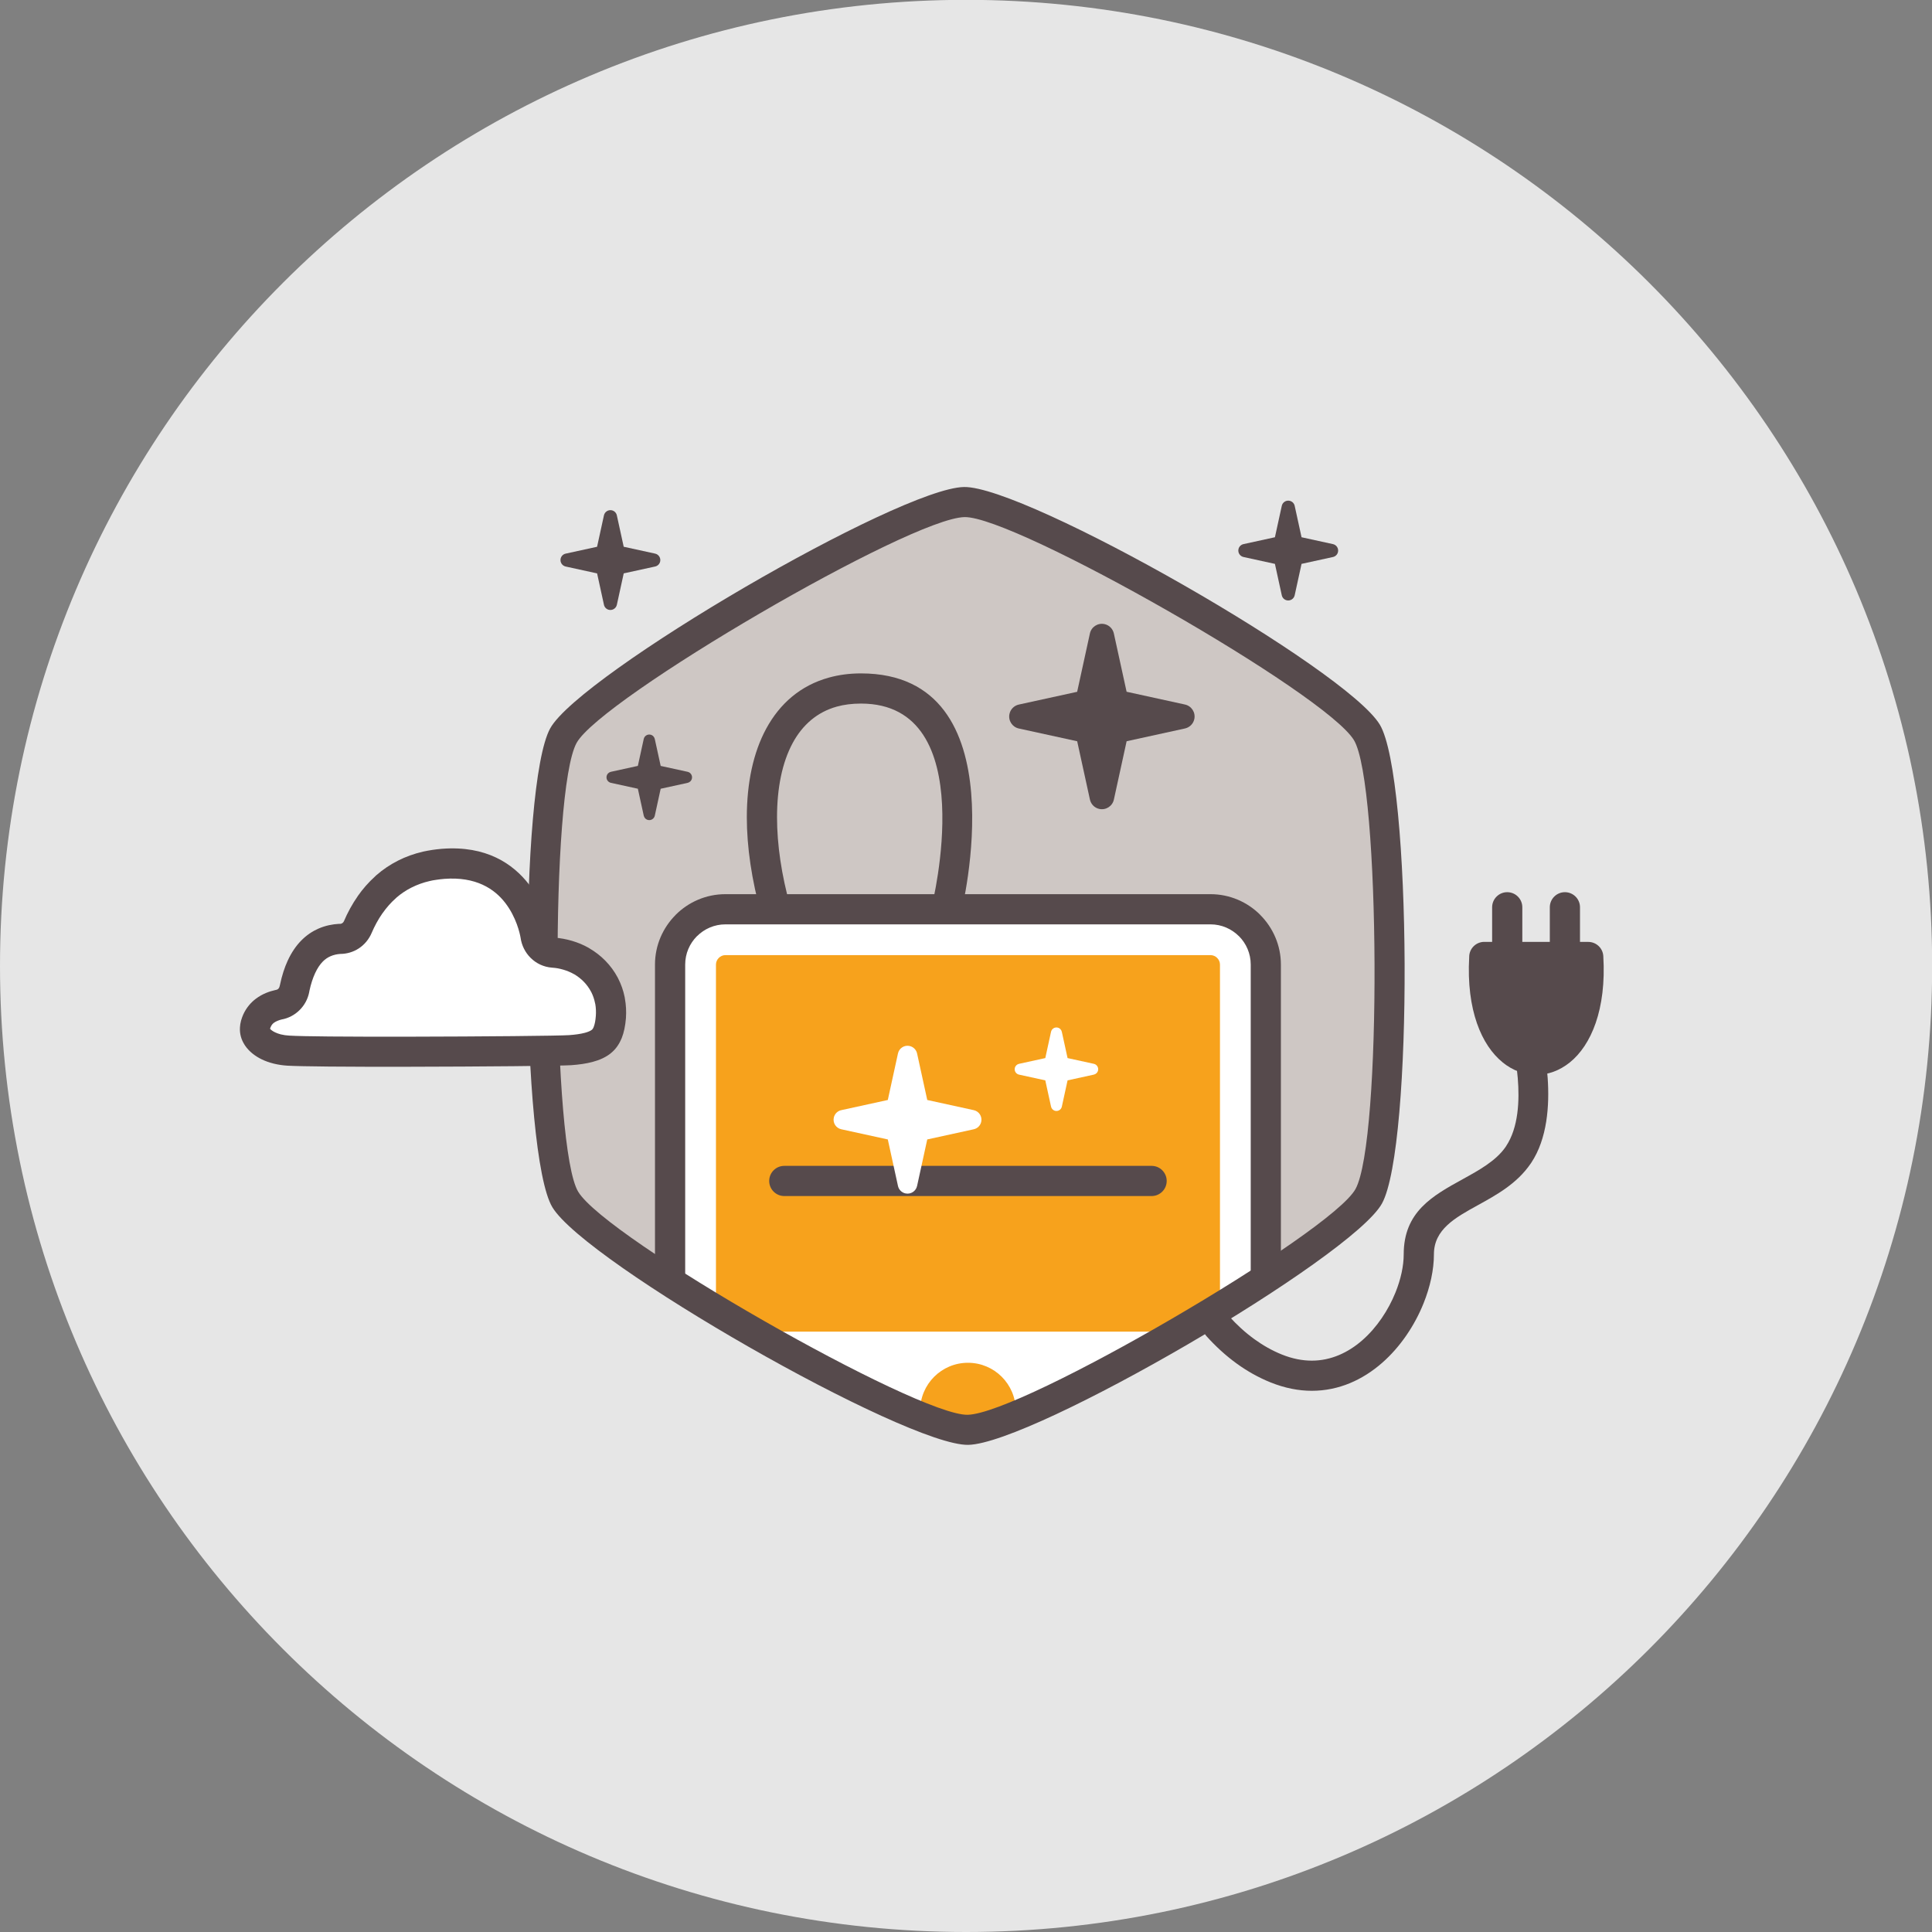 <?xml version="1.0" encoding="UTF-8" standalone="no"?>
<!-- Creator: CorelDRAW X7 -->

<svg
   xmlns:dc="http://purl.org/dc/elements/1.1/"
   xmlns:cc="http://creativecommons.org/ns#"
   xmlns:rdf="http://www.w3.org/1999/02/22-rdf-syntax-ns#"
   xmlns:svg="http://www.w3.org/2000/svg"
   xmlns="http://www.w3.org/2000/svg"
   xmlns:sodipodi="http://sodipodi.sourceforge.net/DTD/sodipodi-0.dtd"
   xmlns:inkscape="http://www.inkscape.org/namespaces/inkscape"
   xml:space="preserve"
   width="400px"
   height="400px"
   version="1.1"
   style="shape-rendering:geometricPrecision; text-rendering:geometricPrecision; image-rendering:optimizeQuality; fill-rule:evenodd; clip-rule:evenodd"
   viewBox="0 0 400 400"
   id="svg2"
   inkscape:version="0.91 r13725"
   sodipodi:docname="sart_print.svg"><rect x="0" y="0" width="400" height="400" fill="#808080" stroke="none"/><sodipodi:namedview
     pagecolor="#ffffff"
     bordercolor="#666666"
     borderopacity="1"
     objecttolerance="10"
     gridtolerance="10"
     guidetolerance="10"
     inkscape:pageopacity="0"
     inkscape:pageshadow="2"
     inkscape:window-width="2304"
     inkscape:window-height="1233"
     id="namedview67"
     showgrid="false"
     inkscape:zoom="1.18"
     inkscape:cx="239.29884"
     inkscape:cy="263.16872"
     inkscape:window-x="-8"
     inkscape:window-y="-8"
     inkscape:window-maximized="1"
     inkscape:current-layer="Layer_x0020_1" /><defs
     id="defs4"><style
       type="text/css"
       id="style6"><![CDATA[
    .fil3 {fill:none}
    .fil7 {fill:#564A4C}
    .fil1 {fill:#CEC7C4}
    .fil0 {fill:#E6E6E6}
    .fil5 {fill:#F7A21C}
    .fil2 {fill:white}
    .fil4 {fill:#564A4C;fill-rule:nonzero}
    .fil6 {fill:white;fill-rule:nonzero}
   ]]></style><clipPath
       id="id0"><path
         d="M283 152c6,10 6,85 0,96 -5,10 -70,48 -83,48 -11,0 -77,-37 -83,-48 -6,-10 -6,-85 0,-96 5,-10 70,-48 83,-48 11,0 77,37 83,48z"
         id="path9" /></clipPath><clipPath
       id="clipPath3554"
       clipPathUnits="userSpaceOnUse"><path
         style="clip-rule:evenodd"
         inkscape:connector-curvature="0"
         id="path3556"
         d="M 67.913,59.605 C 69.354,57.221 69.448,39.175 68.007,36.557 66.663,34.117 51.082,25.013 48.093,24.952 45.309,24.896 29.633,33.837 28.087,36.395 c -1.441,2.383 -1.535,20.429 -0.093,23.048 1.344,2.44 16.925,11.544 19.913,11.605 2.784,0.056 18.46,-8.885 20.006,-11.443" /></clipPath></defs><g
     id="Layer_x0020_1"><g
       transform="matrix(4.167,0,0,-4.167,0,400)"
       inkscape:label="wizard_icon"
       id="g3544"><path
         inkscape:connector-curvature="0"
         id="path3546"
         style="fill:#e6e6e6;fill-opacity:1;fill-rule:evenodd;stroke:none"
         d="m 48,96 c 26.51,0 48,-21.49 48,-48 C 96,21.49 74.51,0 48,0 21.49,0 0,21.49 0,48 0,74.51 21.49,96 48,96" /><path
         inkscape:connector-curvature="0"
         id="path3548"
         style="fill:#cec7c4;fill-opacity:1;fill-rule:evenodd;stroke:none"
         d="M 67.913,59.605 C 69.354,57.221 69.448,39.175 68.007,36.557 66.663,34.117 51.082,25.013 48.093,24.952 45.309,24.896 29.633,33.837 28.087,36.395 c -1.441,2.383 -1.535,20.429 -0.093,23.048 1.344,2.44 16.925,11.544 19.913,11.605 2.784,0.056 18.46,-8.885 20.006,-11.443" /><g
         id="g3550"><g
           clip-path="url(#clipPath3554)"
           id="g3552"><g
             id="g3558"><path
               inkscape:connector-curvature="0"
               id="path3560"
               style="fill:#ffffff;fill-opacity:1;fill-rule:evenodd;stroke:none"
               d="m 48.093,50.815 -12.052,0 c -1.511,0 -2.747,-1.236 -2.747,-2.747 l 0,-26.646 c 0,-0.705 0.577,-1.282 1.282,-1.282 l 4.44,0 c 0.704,0 0.578,1.286 1.282,1.282 l 15.591,0 c 0.704,0.004 0.578,-1.282 1.282,-1.282 l 4.44,0 c 0.705,0 1.282,0.577 1.282,1.282 l 0,26.646 c 0,1.511 -1.236,2.747 -2.747,2.747 l -12.052,0 z" /><path
               inkscape:connector-curvature="0"
               id="path3562"
               style="fill:#564a4c;fill-opacity:1;fill-rule:nonzero;stroke:none"
               d="m 48.093,50.065 -12.052,0 c -0.548,0 -1.048,-0.225 -1.41,-0.587 l -0.003,0 C 34.268,49.117 34.044,48.618 34.044,48.068 l 0,-26.646 c 0,-0.147 0.059,-0.281 0.154,-0.375 l 0.003,0 c 0.096,-0.096 0.23,-0.157 0.375,-0.157 l 4.44,0 c 0.13,0 -0.086,0.099 -0.042,0.197 l 0,0.003 c 0.244,0.542 0.489,1.084 1.324,1.079 l 0,0.003 15.591,0 0,-0.003 c 0.836,0.004 1.08,-0.538 1.324,-1.079 l 0,-0.003 c 0.044,-0.098 -0.173,-0.197 -0.042,-0.197 l 4.44,0 c 0.146,0 0.279,0.06 0.375,0.157 l 0.003,0 c 0.095,0.095 0.154,0.228 0.154,0.375 l 0,26.646 c 0,0.55 -0.224,1.05 -0.584,1.41 l -0.003,0 c -0.362,0.362 -0.862,0.587 -1.41,0.587 l -12.052,0 z m -12.052,1.5 12.052,0 12.052,0 c 0.962,0 1.837,-0.394 2.47,-1.027 l -0.001,-0.002 c 0.634,-0.635 1.028,-1.509 1.028,-2.469 l 0,-26.646 c 0,-0.557 -0.229,-1.065 -0.598,-1.434 l 0.001,-0.001 c -0.368,-0.368 -0.876,-0.597 -1.435,-0.597 l -4.44,0 c -0.833,0 -1.078,0.542 -1.322,1.085 l -0.001,-6e-4 c -0.045,0.1 0.177,0.202 0.044,0.201 l -0.003,-0.003 -15.591,0 -0.003,0.003 c -0.134,8e-4 0.089,-0.101 0.044,-0.201 l -0.001,6e-4 c -0.244,-0.543 -0.49,-1.085 -1.322,-1.085 l -4.44,0 c -0.559,0 -1.068,0.229 -1.435,0.597 l 0.001,0.001 c -0.369,0.369 -0.598,0.877 -0.598,1.434 l 0,26.646 c 0,0.96 0.394,1.834 1.028,2.469 l -0.001,0.002 c 0.633,0.633 1.508,1.027 2.47,1.027" /><path
               inkscape:connector-curvature="0"
               id="path3564"
               style="fill:#f7a21c;fill-opacity:1;fill-rule:evenodd;stroke:none"
               d="m 60.615,32.615 0,0.009 0,13.127 0,2.317 c 0,0.254 -0.216,0.469 -0.469,0.469 l -24.104,0 c -0.254,0 -0.469,-0.215 -0.469,-0.469 l 0,-2.317 0,-13.127 0,-0.009 0,-2.317 c 0,-0.254 0.216,-0.469 0.469,-0.469 l 24.104,0 c 0.254,0 0.469,0.215 0.469,0.469 l 0,2.317 z" /><path
               inkscape:connector-curvature="0"
               id="path3566"
               style="fill:#f7a21c;fill-opacity:1;fill-rule:evenodd;stroke:none"
               d="m 48.093,28.282 c 1.312,0 2.375,-1.063 2.375,-2.375 0,-1.312 -1.063,-2.375 -2.375,-2.375 -1.312,0 -2.375,1.063 -2.375,2.375 0,1.312 1.063,2.375 2.375,2.375" /><path
               inkscape:connector-curvature="0"
               id="path3568"
               style="fill:#564a4c;fill-opacity:1;fill-rule:nonzero;stroke:none"
               d="m 46.301,50.99 c 0.007,0.029 2.514,10.045 -3.523,10.045 -0.445,0 -0.846,-0.052 -1.204,-0.152 -0.973,-0.271 -1.7,-0.906 -2.187,-1.804 -0.522,-0.964 -0.78,-2.233 -0.78,-3.694 0,-1.357 0.221,-2.862 0.658,-4.431 l -1.441,-0.399 c -0.476,1.709 -0.718,3.35 -0.718,4.829 0,1.702 0.318,3.213 0.962,4.402 0.681,1.256 1.713,2.149 3.106,2.537 0.497,0.139 1.032,0.211 1.602,0.211 7.963,0 4.984,-11.863 4.976,-11.896 l -1.453,0.351 z" /><path
               inkscape:connector-curvature="0"
               id="path3570"
               style="fill:#564a4c;fill-opacity:1;fill-rule:nonzero;stroke:none"
               d="m 38.968,36.566 c -0.414,0 -0.75,0.336 -0.75,0.75 0,0.414 0.336,0.75 0.75,0.75 l 18.25,0 c 0.414,0 0.75,-0.336 0.75,-0.75 0,-0.414 -0.336,-0.75 -0.75,-0.75 l -18.25,0 z" /><path
               inkscape:connector-curvature="0"
               id="path3572"
               style="fill:#ffffff;fill-opacity:1;fill-rule:nonzero;stroke:none"
               d="m 46.071,41.339 2.31,-0.505 c 0.263,-0.056 0.429,-0.315 0.372,-0.577 -0.042,-0.194 -0.194,-0.336 -0.377,-0.374 l -2.305,-0.504 -0.505,-2.31 c -0.057,-0.263 -0.315,-0.429 -0.578,-0.372 -0.194,0.042 -0.336,0.195 -0.373,0.377 l -0.504,2.305 -2.311,0.505 c -0.263,0.057 -0.429,0.315 -0.372,0.578 0.042,0.194 0.194,0.336 0.377,0.373 l 2.306,0.504 0.505,2.311 c 0.056,0.263 0.315,0.429 0.577,0.372 0.194,-0.042 0.336,-0.195 0.374,-0.377 l 0.504,-2.306 z" /><path
               inkscape:connector-curvature="0"
               id="path3574"
               style="fill:#ffffff;fill-opacity:1;fill-rule:nonzero;stroke:none"
               d="m 53.043,43.421 1.305,-0.285 c 0.148,-0.032 0.242,-0.178 0.21,-0.326 -0.024,-0.11 -0.11,-0.19 -0.213,-0.211 L 53.043,42.314 52.758,41.009 c -0.032,-0.148 -0.178,-0.242 -0.326,-0.21 -0.11,0.024 -0.19,0.11 -0.211,0.213 l -0.285,1.302 -1.305,0.285 c -0.148,0.032 -0.242,0.178 -0.21,0.326 0.024,0.11 0.11,0.19 0.213,0.211 l 1.302,0.285 0.285,1.305 c 0.032,0.148 0.178,0.242 0.326,0.21 0.11,-0.024 0.19,-0.11 0.211,-0.213 l 0.285,-1.302 z" /></g></g></g><path
         inkscape:connector-curvature="0"
         id="path3576"
         style="fill:#564a4c;fill-opacity:1;fill-rule:nonzero;stroke:none"
         d="m 68.555,59.991 c 0.793,-1.31 1.212,-6.608 1.234,-11.875 0.021,-5.223 -0.346,-10.505 -1.125,-11.92 -0.741,-1.344 -5.119,-4.358 -9.669,-7.01 -4.509,-2.627 -9.266,-4.949 -10.886,-4.982 -1.537,-0.031 -6.334,2.252 -10.903,4.866 -4.532,2.592 -8.922,5.552 -9.76,6.938 -0.792,1.31 -1.212,6.608 -1.234,11.875 -0.021,5.223 0.346,10.505 1.125,11.92 0.741,1.345 5.119,4.358 9.669,7.01 4.509,2.627 9.266,4.949 10.886,4.982 1.537,0.031 6.334,-2.252 10.903,-4.866 4.532,-2.592 8.922,-5.552 9.76,-6.938 z M 68.294,48.111 c -0.02,5.043 -0.369,10.026 -1.023,11.107 -0.703,1.162 -4.868,3.921 -9.221,6.41 -4.381,2.506 -8.872,4.698 -10.129,4.672 -1.357,-0.028 -5.83,-2.257 -10.165,-4.783 -4.358,-2.539 -8.499,-5.332 -9.107,-6.436 -0.657,-1.193 -0.964,-6.181 -0.944,-11.194 0.021,-5.043 0.369,-10.026 1.023,-11.107 0.703,-1.162 4.868,-3.921 9.221,-6.41 4.381,-2.506 8.872,-4.697 10.129,-4.672 1.357,0.028 5.83,2.257 10.165,4.783 4.358,2.539 8.499,5.332 9.107,6.436 0.657,1.193 0.964,6.181 0.944,11.194" /><path
         inkscape:connector-curvature="0"
         id="path3578"
         style="fill:#564a4c;fill-opacity:1;fill-rule:nonzero;stroke:none"
         d="m 55.976,61.622 2.897,-0.634 c 0.329,-0.071 0.538,-0.395 0.467,-0.724 -0.052,-0.243 -0.244,-0.421 -0.473,-0.468 l -2.89,-0.632 -0.633,-2.897 c -0.071,-0.329 -0.395,-0.538 -0.724,-0.467 -0.243,0.052 -0.421,0.244 -0.468,0.473 l -0.632,2.89 -2.897,0.633 c -0.329,0.071 -0.538,0.395 -0.467,0.724 0.052,0.243 0.244,0.421 0.473,0.468 l 2.89,0.632 0.633,2.897 c 0.071,0.329 0.395,0.538 0.724,0.467 0.243,-0.052 0.421,-0.244 0.468,-0.473 l 0.632,-2.89 z" /><path
         inkscape:connector-curvature="0"
         id="path3580"
         style="fill:#564a4c;fill-opacity:1;fill-rule:nonzero;stroke:none"
         d="m 30.989,68.827 1.56,-0.341 c 0.177,-0.038 0.29,-0.213 0.252,-0.39 -0.028,-0.131 -0.131,-0.227 -0.255,-0.252 l -1.556,-0.34 -0.341,-1.56 c -0.038,-0.177 -0.213,-0.289 -0.39,-0.252 -0.131,0.028 -0.227,0.131 -0.252,0.255 l -0.34,1.556 -1.56,0.341 c -0.177,0.038 -0.289,0.213 -0.252,0.39 0.028,0.131 0.131,0.227 0.255,0.252 l 1.556,0.34 0.341,1.56 c 0.038,0.177 0.213,0.29 0.39,0.252 0.131,-0.028 0.227,-0.131 0.252,-0.255 l 0.34,-1.556 z" /><path
         inkscape:connector-curvature="0"
         id="path3582"
         style="fill:#564a4c;fill-opacity:1;fill-rule:nonzero;stroke:none"
         d="m 64.668,69.299 1.56,-0.341 c 0.177,-0.038 0.29,-0.213 0.251,-0.39 -0.028,-0.131 -0.131,-0.227 -0.255,-0.252 l -1.556,-0.34 -0.341,-1.56 c -0.038,-0.177 -0.213,-0.289 -0.39,-0.251 -0.131,0.028 -0.227,0.131 -0.252,0.255 l -0.34,1.556 -1.56,0.341 c -0.177,0.038 -0.289,0.213 -0.251,0.39 0.028,0.131 0.131,0.227 0.255,0.252 l 1.556,0.34 0.341,1.56 c 0.038,0.177 0.213,0.29 0.39,0.251 0.131,-0.028 0.227,-0.131 0.252,-0.255 l 0.34,-1.556 z" /><path
         inkscape:connector-curvature="0"
         id="path3584"
         style="fill:#564a4c;fill-opacity:1;fill-rule:nonzero;stroke:none"
         d="m 32.826,57.937 1.337,-0.292 c 0.152,-0.033 0.248,-0.182 0.215,-0.334 -0.024,-0.112 -0.113,-0.194 -0.218,-0.216 l -1.334,-0.292 -0.292,-1.337 c -0.033,-0.152 -0.183,-0.248 -0.334,-0.215 -0.113,0.024 -0.195,0.113 -0.216,0.219 l -0.292,1.334 -1.337,0.292 c -0.152,0.033 -0.248,0.183 -0.215,0.334 0.024,0.112 0.113,0.194 0.218,0.216 l 1.334,0.292 0.292,1.337 c 0.033,0.152 0.182,0.248 0.334,0.215 0.113,-0.024 0.194,-0.113 0.216,-0.218 l 0.292,-1.334 z" /><path
         inkscape:connector-curvature="0"
         id="path3586"
         style="fill:#564a4c;fill-opacity:1;fill-rule:evenodd;stroke:none"
         d="m 76.781,49.195 2.133,0 0,-0.002 c 0.393,0 0.724,-0.306 0.747,-0.704 0.16,-2.662 -0.612,-4.433 -1.659,-5.28 l -2e-4,3e-4 c -0.512,-0.414 -1.089,-0.62 -1.671,-0.62 -0.586,0 -1.164,0.207 -1.675,0.62 l 0.001,0.002 -0.001,0.001 c -1.038,0.84 -1.805,2.592 -1.658,5.223 l -3e-4,0.01 c 0,0.414 0.336,0.75 0.75,0.75 l 3.033,0 z" /><path
         inkscape:connector-curvature="0"
         id="path3588"
         style="fill:#564a4c;fill-opacity:1;fill-rule:nonzero;stroke:none"
         d="m 75.637,48.669 c 0,-0.414 -0.336,-0.75 -0.75,-0.75 -0.414,0 -0.75,0.336 -0.75,0.75 l 0,2.245 c 0,0.414 0.336,0.75 0.75,0.75 0.414,0 0.75,-0.336 0.75,-0.75 l 0,-2.245 z" /><path
         inkscape:connector-curvature="0"
         id="path3590"
         style="fill:#564a4c;fill-opacity:1;fill-rule:nonzero;stroke:none"
         d="m 78.503,48.669 c 0,-0.414 -0.336,-0.75 -0.75,-0.75 -0.414,0 -0.75,0.336 -0.75,0.75 l 0,2.245 c 0,0.414 0.336,0.75 0.75,0.75 0.414,0 0.75,-0.336 0.75,-0.75 l 0,-2.245 z" /><path
         inkscape:connector-curvature="0"
         id="path3592"
         style="fill:#ffffff;fill-opacity:1;fill-rule:evenodd;stroke:none"
         d="m 19.179,51.932 c 0.529,0.465 1.193,0.829 2.013,1.017 0.105,0.025 0.237,0.049 0.395,0.072 0.134,0.021 0.271,0.036 0.411,0.048 3.789,0.303 4.518,-3.066 4.601,-3.528 0.045,-0.469 0.413,-0.85 0.885,-0.883 0.248,-0.017 0.49,-0.062 0.724,-0.132 0.239,-0.07 0.459,-0.164 0.658,-0.275 0.494,-0.279 0.897,-0.686 1.159,-1.178 0.247,-0.466 0.37,-1.017 0.325,-1.619 -0.046,-0.615 -0.203,-0.996 -0.472,-1.211 -0.32,-0.256 -0.845,-0.378 -1.551,-0.429 -0.466,-0.034 -4.417,-0.072 -8.033,-0.077 -2.71,-0.005 -5.237,0.008 -5.971,0.054 -0.38,0.024 -0.715,0.107 -0.988,0.239 -0.238,0.115 -0.425,0.265 -0.541,0.436 -0.089,0.131 -0.134,0.279 -0.125,0.438 0.007,0.116 0.039,0.241 0.1,0.376 0.1,0.22 0.239,0.378 0.392,0.493 0.218,0.164 0.473,0.253 0.689,0.302 0.379,0.063 0.698,0.361 0.779,0.771 0.185,0.917 0.501,1.513 0.87,1.89 0.424,0.435 0.94,0.584 1.381,0.608 0.374,-0.009 0.736,0.211 0.896,0.587 0.312,0.733 0.769,1.443 1.403,2 l -0.002,0.002 0.002,8e-4 z" /><path
         inkscape:connector-curvature="0"
         id="path3594"
         style="fill:#564a4c;fill-opacity:1;fill-rule:nonzero;stroke:none"
         d="m 18.709,52.515 c 0.314,0.273 0.669,0.516 1.065,0.716 0.377,0.191 0.793,0.344 1.248,0.448 l -3e-4,5e-4 c 0.047,0.011 0.12,0.026 0.218,0.044 0.094,0.017 0.174,0.031 0.236,0.04 l 0,5e-4 c 0.068,0.01 0.145,0.021 0.23,0.03 0.087,0.01 0.164,0.018 0.232,0.024 l 0.028,0.002 c 2.196,0.168 3.524,-0.745 4.316,-1.769 0.774,-1.001 1.009,-2.112 1.057,-2.379 0.005,-0.029 0.008,-0.057 0.01,-0.086 0.01,-0.048 0.033,-0.09 0.065,-0.122 0.033,-0.033 0.075,-0.054 0.121,-0.057 0.141,-0.01 0.29,-0.029 0.445,-0.057 l 0.003,-6e-4 0,6e-4 c 0.152,-0.028 0.298,-0.063 0.437,-0.104 0.148,-0.044 0.287,-0.093 0.417,-0.147 0.139,-0.058 0.272,-0.123 0.397,-0.193 0.02,-0.011 0.04,-0.024 0.059,-0.037 0.289,-0.17 0.55,-0.372 0.777,-0.603 0.247,-0.251 0.456,-0.534 0.619,-0.84 l 0.023,-0.046 c 0.149,-0.29 0.26,-0.603 0.326,-0.933 0.005,-0.024 0.009,-0.048 0.011,-0.072 0.057,-0.314 0.075,-0.64 0.051,-0.972 l -2e-4,-0.003 2e-4,0 C 31.068,45.014 31,44.692 30.894,44.424 l -0.019,-0.043 c -0.127,-0.303 -0.304,-0.54 -0.529,-0.72 l -0.003,-0.003 6e-4,-6e-4 C 30.1,43.463 29.797,43.324 29.437,43.229 29.129,43.147 28.775,43.096 28.38,43.068 28.153,43.051 27.035,43.033 25.512,43.018 c -1.499,-0.014 -3.4,-0.025 -5.218,-0.028 -1.45,-0.003 -2.848,-2e-4 -3.946,0.01 -0.985,0.009 -1.732,0.024 -2.069,0.044 -0.231,0.014 -0.453,0.048 -0.661,0.098 l -0.031,0.008 c -0.211,0.053 -0.405,0.122 -0.577,0.205 -0.17,0.082 -0.325,0.18 -0.46,0.288 -0.149,0.12 -0.275,0.254 -0.374,0.4 -0.013,0.018 -0.024,0.037 -0.035,0.056 -0.075,0.12 -0.132,0.245 -0.168,0.373 -0.043,0.15 -0.061,0.308 -0.051,0.472 0.006,0.112 0.024,0.225 0.054,0.335 l 0.012,0.04 c 0.026,0.09 0.059,0.179 0.098,0.267 0.077,0.17 0.172,0.319 0.279,0.45 0.106,0.13 0.224,0.24 0.347,0.333 0.166,0.125 0.339,0.219 0.506,0.288 0.158,0.065 0.319,0.113 0.467,0.146 l 0.041,0.008 0,9e-4 c 0.039,0.006 0.075,0.025 0.103,0.053 0.031,0.031 0.054,0.073 0.064,0.124 0.005,0.023 0.01,0.046 0.017,0.069 0.099,0.472 0.23,0.869 0.384,1.203 0.191,0.414 0.419,0.741 0.669,0.996 0.267,0.273 0.559,0.465 0.854,0.595 0.347,0.153 0.702,0.221 1.025,0.239 0.023,0.001 0.046,0.001 0.07,3e-4 0.032,0.002 0.064,0.014 0.094,0.033 0.035,0.023 0.065,0.057 0.083,0.099 0.181,0.426 0.41,0.849 0.689,1.248 l 0.001,0.002 -0.001,9e-4 c 0.242,0.345 0.526,0.673 0.854,0.969 0.017,0.018 0.035,0.035 0.053,0.052 l 0.025,0.021 z m 1.738,-0.62 c -0.274,-0.138 -0.519,-0.304 -0.736,-0.489 L 19.671,51.367 c -0.252,-0.221 -0.474,-0.478 -0.669,-0.755 l -0.001,9e-4 c -0.213,-0.305 -0.391,-0.636 -0.536,-0.976 -0.14,-0.327 -0.367,-0.589 -0.639,-0.767 -0.271,-0.177 -0.59,-0.273 -0.919,-0.274 -0.154,-0.01 -0.323,-0.043 -0.487,-0.115 -0.134,-0.059 -0.267,-0.145 -0.385,-0.267 -0.136,-0.139 -0.266,-0.329 -0.382,-0.581 -0.111,-0.242 -0.207,-0.533 -0.281,-0.88 l -0.008,-0.051 c -0.069,-0.354 -0.242,-0.662 -0.48,-0.897 -0.244,-0.242 -0.556,-0.407 -0.897,-0.467 -0.06,-0.015 -0.126,-0.036 -0.195,-0.064 -0.068,-0.028 -0.133,-0.062 -0.184,-0.1 -0.029,-0.021 -0.058,-0.049 -0.084,-0.081 -0.026,-0.032 -0.051,-0.072 -0.073,-0.122 -0.01,-0.023 -0.018,-0.043 -0.024,-0.059 l -0.005,-0.019 -0.004,-0.015 c 0.017,-0.022 0.04,-0.046 0.069,-0.068 0.046,-0.037 0.105,-0.073 0.173,-0.106 0.086,-0.041 0.181,-0.076 0.28,-0.102 L 13.97,44.595 c 0.119,-0.029 0.252,-0.049 0.397,-0.057 0.346,-0.021 1.063,-0.036 1.993,-0.044 1.096,-0.01 2.49,-0.012 3.934,-0.01 1.808,0.003 3.705,0.014 5.206,0.028 1.458,0.014 2.538,0.032 2.774,0.049 0.309,0.022 0.572,0.059 0.782,0.115 0.159,0.042 0.279,0.093 0.356,0.154 l 3e-4,-5e-4 c 0.027,0.023 0.053,0.062 0.078,0.118 l 0.01,0.027 c 0.051,0.13 0.086,0.307 0.103,0.536 l 3e-4,0 c 0.015,0.209 0.006,0.405 -0.025,0.585 -0.006,0.019 -0.01,0.039 -0.014,0.058 -0.039,0.196 -0.102,0.377 -0.185,0.541 l -0.016,0.029 c -0.098,0.184 -0.22,0.351 -0.361,0.494 -0.137,0.139 -0.29,0.26 -0.456,0.359 l -0.046,0.024 c -0.076,0.043 -0.156,0.082 -0.238,0.116 -0.088,0.037 -0.177,0.069 -0.264,0.094 -0.097,0.029 -0.193,0.052 -0.285,0.069 l 0,3e-4 c -0.083,0.015 -0.176,0.026 -0.278,0.033 -0.422,0.029 -0.797,0.212 -1.076,0.491 -0.263,0.262 -0.442,0.613 -0.495,0.999 l -0.002,0.011 c -0.034,0.194 -0.206,1.001 -0.764,1.723 -0.535,0.693 -1.456,1.308 -3.023,1.188 L 22.06,52.323 c -0.073,-0.006 -0.135,-0.012 -0.185,-0.018 -0.052,-0.006 -0.111,-0.014 -0.177,-0.024 l 0,5e-4 -0.003,-5e-4 c -0.092,-0.013 -0.153,-0.023 -0.186,-0.029 -0.038,-0.007 -0.087,-0.018 -0.147,-0.032 l -3e-4,6e-4 -0.003,-6e-4 c -0.335,-0.076 -0.639,-0.188 -0.911,-0.326" /><path
         inkscape:connector-curvature="0"
         id="path3596"
         style="fill:#564a4c;fill-opacity:1;fill-rule:nonzero;stroke:none"
         d="m 75.068,44.443 c -0.108,0.398 0.127,0.808 0.524,0.917 0.398,0.108 0.808,-0.127 0.917,-0.524 0.003,-0.012 1.176,-4.209 -0.43,-6.619 L 76.049,38.174 C 75.368,37.181 74.37,36.631 73.405,36.099 c -1.107,-0.611 -2.16,-1.191 -2.16,-2.428 0,-0.756 -0.182,-1.611 -0.52,-2.448 -0.437,-1.082 -1.143,-2.15 -2.061,-2.951 -0.955,-0.833 -2.136,-1.382 -3.486,-1.382 -0.649,0 -1.335,0.13 -2.049,0.417 -0.613,0.247 -1.172,0.567 -1.679,0.933 -0.559,0.404 -1.058,0.869 -1.501,1.359 -0.276,0.307 -0.252,0.781 0.056,1.057 0.307,0.276 0.781,0.252 1.057,-0.056 0.375,-0.416 0.797,-0.809 1.267,-1.148 0.416,-0.301 0.869,-0.561 1.357,-0.758 0.523,-0.211 1.022,-0.306 1.492,-0.306 0.956,0 1.806,0.401 2.502,1.007 0.733,0.639 1.301,1.503 1.656,2.382 0.265,0.658 0.408,1.318 0.408,1.892 0,2.12 1.433,2.909 2.94,3.74 0.808,0.445 1.645,0.906 2.124,1.599 l 0.023,0.037 c 1.228,1.842 0.239,5.385 0.236,5.395" /></g></g></svg>